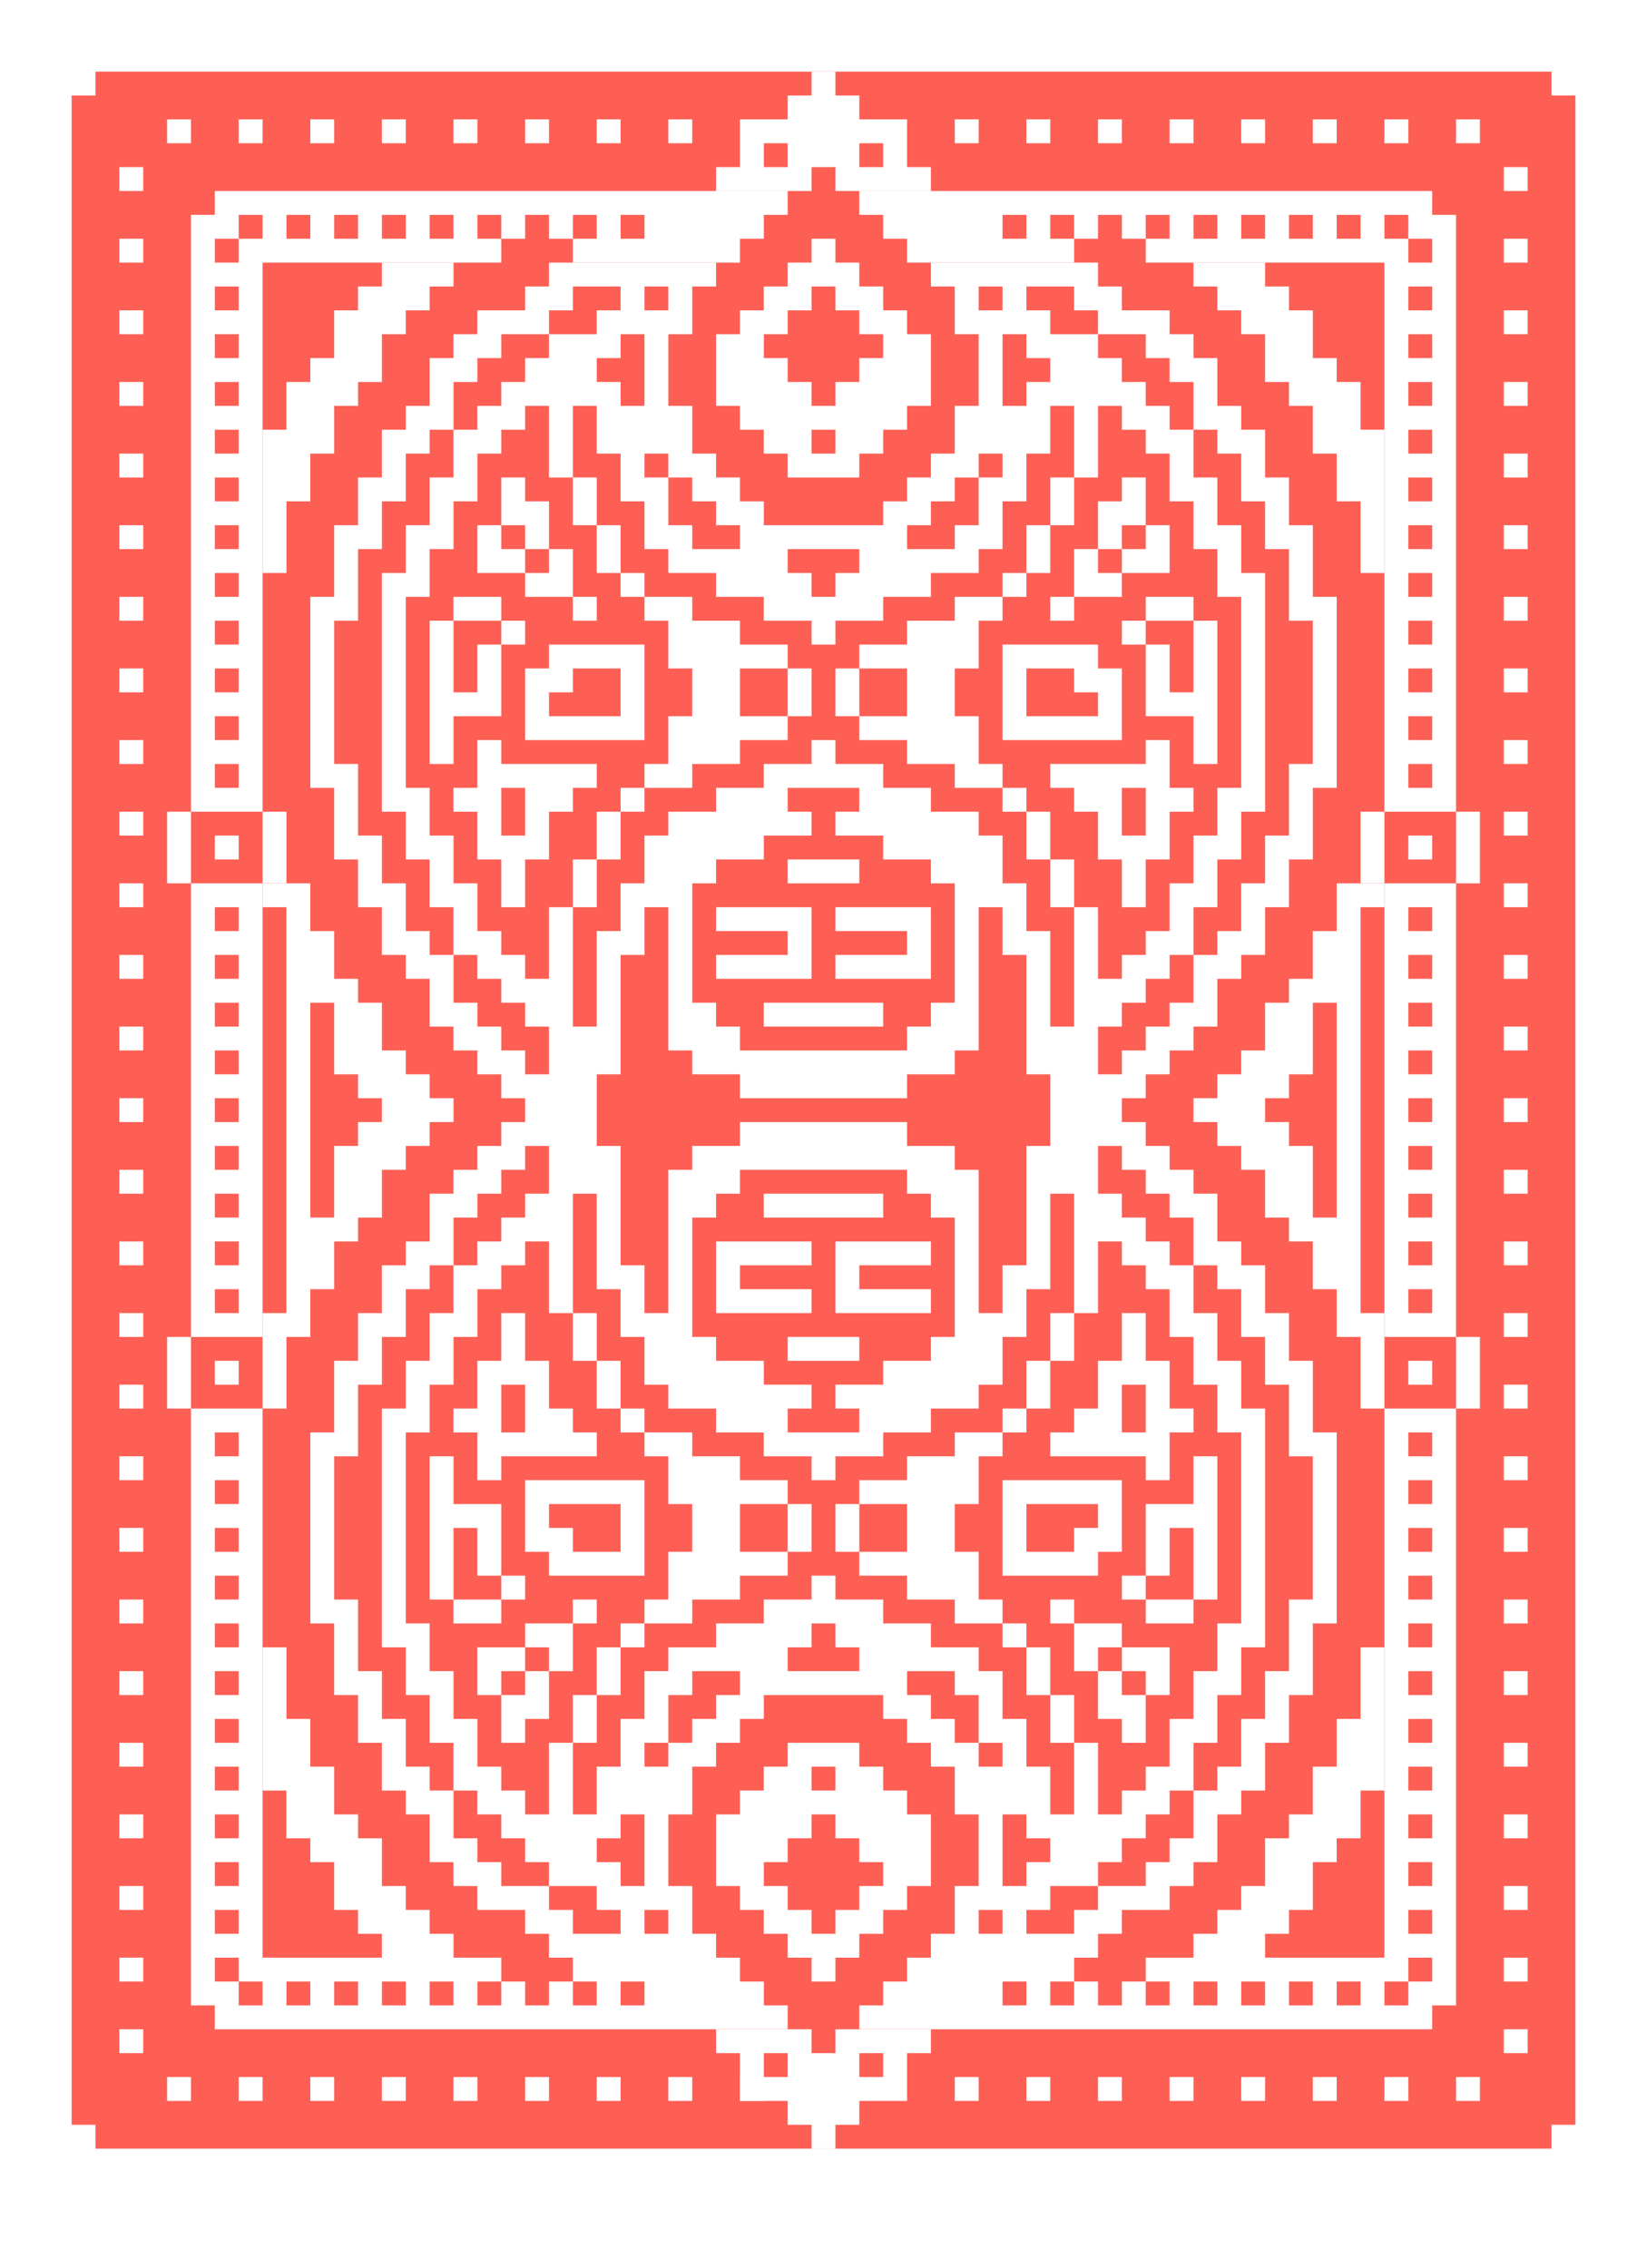 <svg width="69" height="95" viewBox="0 0 69 95" fill="none" xmlns="http://www.w3.org/2000/svg">
<g filter="url(#filter0_d_12_8001)">
<path d="M0 2V91H1V92H2V93H67V92H68V91H69V2H68V1H67V0H2V1H1V2H0Z" fill="white"/>
</g>
<path d="M4 4V3H65V4H66V89H65V90H4V89H3V4H4Z" fill="#FE5F55"/>
<rect x="7" y="5" width="1" height="1" fill="white"/>
<rect x="5" y="7" width="1" height="1" fill="white"/>
<rect x="5" y="10" width="1" height="1" fill="white"/>
<rect x="5" y="13" width="1" height="1" fill="white"/>
<rect x="5" y="16" width="1" height="1" fill="white"/>
<rect x="5" y="19" width="1" height="1" fill="white"/>
<rect x="5" y="22" width="1" height="1" fill="white"/>
<rect x="5" y="25" width="1" height="1" fill="white"/>
<rect x="5" y="28" width="1" height="1" fill="white"/>
<rect x="5" y="31" width="1" height="1" fill="white"/>
<rect x="5" y="34" width="1" height="1" fill="white"/>
<rect x="5" y="37" width="1" height="1" fill="white"/>
<rect x="5" y="40" width="1" height="1" fill="white"/>
<rect x="5" y="43" width="1" height="1" fill="white"/>
<rect x="5" y="46" width="1" height="1" fill="white"/>
<rect x="5" y="49" width="1" height="1" fill="white"/>
<rect x="5" y="52" width="1" height="1" fill="white"/>
<rect x="5" y="55" width="1" height="1" fill="white"/>
<rect x="5" y="58" width="1" height="1" fill="white"/>
<rect x="5" y="61" width="1" height="1" fill="white"/>
<rect x="5" y="64" width="1" height="1" fill="white"/>
<rect x="5" y="67" width="1" height="1" fill="white"/>
<rect x="5" y="70" width="1" height="1" fill="white"/>
<rect x="5" y="73" width="1" height="1" fill="white"/>
<rect x="5" y="76" width="1" height="1" fill="white"/>
<rect x="5" y="79" width="1" height="1" fill="white"/>
<rect x="5" y="82" width="1" height="1" fill="white"/>
<rect x="5" y="85" width="1" height="1" fill="white"/>
<rect x="10" y="5" width="1" height="1" fill="white"/>
<rect x="13" y="5" width="1" height="1" fill="white"/>
<rect x="16" y="5" width="1" height="1" fill="white"/>
<rect x="19" y="5" width="1" height="1" fill="white"/>
<rect x="22" y="5" width="1" height="1" fill="white"/>
<rect x="25" y="5" width="1" height="1" fill="white"/>
<rect x="28" y="5" width="1" height="1" fill="white"/>
<rect x="40" y="5" width="1" height="1" fill="white"/>
<rect x="43" y="5" width="1" height="1" fill="white"/>
<rect x="46" y="5" width="1" height="1" fill="white"/>
<rect x="49" y="5" width="1" height="1" fill="white"/>
<rect x="52" y="5" width="1" height="1" fill="white"/>
<rect x="55" y="5" width="1" height="1" fill="white"/>
<rect x="58" y="5" width="1" height="1" fill="white"/>
<rect x="61" y="5" width="1" height="1" fill="white"/>
<rect x="7" y="87" width="1" height="1" fill="white"/>
<rect x="10" y="87" width="1" height="1" fill="white"/>
<rect x="13" y="87" width="1" height="1" fill="white"/>
<rect x="16" y="87" width="1" height="1" fill="white"/>
<rect x="19" y="87" width="1" height="1" fill="white"/>
<rect x="22" y="87" width="1" height="1" fill="white"/>
<rect x="25" y="87" width="1" height="1" fill="white"/>
<rect x="28" y="87" width="1" height="1" fill="white"/>
<rect x="31" y="87" width="1" height="1" fill="white"/>
<rect x="40" y="87" width="1" height="1" fill="white"/>
<rect x="43" y="87" width="1" height="1" fill="white"/>
<rect x="46" y="87" width="1" height="1" fill="white"/>
<rect x="49" y="87" width="1" height="1" fill="white"/>
<rect x="52" y="87" width="1" height="1" fill="white"/>
<rect x="55" y="87" width="1" height="1" fill="white"/>
<rect x="58" y="87" width="1" height="1" fill="white"/>
<rect x="61" y="87" width="1" height="1" fill="white"/>
<rect x="63" y="85" width="1" height="1" fill="white"/>
<rect x="63" y="82" width="1" height="1" fill="white"/>
<rect x="63" y="79" width="1" height="1" fill="white"/>
<rect x="63" y="76" width="1" height="1" fill="white"/>
<rect x="63" y="73" width="1" height="1" fill="white"/>
<rect x="63" y="70" width="1" height="1" fill="white"/>
<rect x="63" y="67" width="1" height="1" fill="white"/>
<rect x="63" y="64" width="1" height="1" fill="white"/>
<rect x="63" y="61" width="1" height="1" fill="white"/>
<rect x="63" y="58" width="1" height="1" fill="white"/>
<rect x="63" y="55" width="1" height="1" fill="white"/>
<rect x="63" y="52" width="1" height="1" fill="white"/>
<rect x="63" y="49" width="1" height="1" fill="white"/>
<rect x="63" y="46" width="1" height="1" fill="white"/>
<rect x="63" y="43" width="1" height="1" fill="white"/>
<rect x="63" y="40" width="1" height="1" fill="white"/>
<rect x="63" y="37" width="1" height="1" fill="white"/>
<rect x="63" y="34" width="1" height="1" fill="white"/>
<rect x="63" y="31" width="1" height="1" fill="white"/>
<rect x="63" y="28" width="1" height="1" fill="white"/>
<rect x="63" y="25" width="1" height="1" fill="white"/>
<rect x="63" y="22" width="1" height="1" fill="white"/>
<rect x="63" y="19" width="1" height="1" fill="white"/>
<rect x="63" y="16" width="1" height="1" fill="white"/>
<rect x="63" y="13" width="1" height="1" fill="white"/>
<rect x="63" y="10" width="1" height="1" fill="white"/>
<rect x="63" y="7" width="1" height="1" fill="white"/>
<path fill-rule="evenodd" clip-rule="evenodd" d="M38 10V11H45V10H46V9H47V10H48V11H58V34H61V9H60V8H36V9H37V10H38ZM48 10H49V9H48V10ZM45 10V9H44V10H45ZM43 9H42V10H43V9ZM51 9H50V10H51V9ZM52 9H53V10H52V9ZM55 9H54V10H55V9ZM56 9H57V10H56V9ZM59 9H58V10H59V11H60V10H59V9ZM59 12H60V13H59V12ZM60 14H59V15H60V14ZM59 16H60V17H59V16ZM60 18H59V19H60V18ZM59 20H60V21H59V20ZM60 22H59V23H60V22ZM59 24H60V25H59V24ZM60 26H59V27H60V26ZM59 28H60V29H59V28ZM60 30H59V31H60V30ZM59 32H60V33H59V32Z" fill="white"/>
<path fill-rule="evenodd" clip-rule="evenodd" d="M33 8H9V9H8V34H11V11H21V10H22V9H23V10H24V11H31V10H32V9H33V8ZM24 10H25V9H24V10ZM21 10V9H20V10H21ZM9 10H10V11H9V10ZM10 10H11V9H10V10ZM10 12H9V13H10V12ZM9 14H10V15H9V14ZM10 16H9V17H10V16ZM9 18H10V19H9V18ZM10 20H9V21H10V20ZM9 22H10V23H9V22ZM10 24H9V25H10V24ZM9 26H10V27H9V26ZM10 28H9V29H10V28ZM9 30H10V31H9V30ZM10 32H9V33H10V32ZM13 9H12V10H13V9ZM14 9H15V10H14V9ZM17 9H16V10H17V9ZM18 9H19V10H18V9ZM26 9H27V10H26V9Z" fill="white"/>
<path fill-rule="evenodd" clip-rule="evenodd" d="M38 83V82H45V83H44V84H45V83H46V84H47V83H48V84H49V83H48V82H58V59H61V84H60V85H36V84H37V83H38ZM43 83H42V84H43V83ZM51 83H50V84H51V83ZM52 83H53V84H52V83ZM55 83H54V84H55V83ZM56 83H57V84H56V83ZM59 83H58V84H59V83ZM59 83H60V82H59V83ZM60 60H59V61H60V60ZM59 62H60V63H59V62ZM60 64H59V65H60V64ZM59 66H60V67H59V66ZM60 68H59V69H60V68ZM59 70H60V71H59V70ZM60 72H59V73H60V72ZM59 74H60V75H59V74ZM60 76H59V77H60V76ZM59 78H60V79H59V78ZM60 80H59V81H60V80Z" fill="white"/>
<path fill-rule="evenodd" clip-rule="evenodd" d="M33 85H9V84H8V59H11V82H21V83H20V84H21V83H22V84H23V83H24V84H25V83H24V82H31V83H32V84H33V85ZM9 60H10V61H9V60ZM10 62H9V63H10V62ZM9 64H10V65H9V64ZM10 66H9V67H10V66ZM9 68H10V69H9V68ZM10 70H9V71H10V70ZM9 72H10V73H9V72ZM10 74H9V75H10V74ZM9 76H10V77H9V76ZM10 78H9V79H10V78ZM9 80H10V81H9V80ZM10 82H9V83H10V84H11V83H10V82ZM13 83H12V84H13V83ZM14 83H15V84H14V83ZM17 83H16V84H17V83ZM18 83H19V84H18V83ZM26 83H27V84H26V83Z" fill="white"/>
<path fill-rule="evenodd" clip-rule="evenodd" d="M58 37H61V56H58V37ZM59 38H60V39H59V38ZM60 40H59V41H60V40ZM59 42H60V43H59V42ZM60 44H59V45H60V44ZM59 46H60V47H59V46ZM60 48H59V49H60V48ZM59 50H60V51H59V50ZM60 52H59V53H60V52ZM59 54H60V55H59V54Z" fill="white"/>
<path fill-rule="evenodd" clip-rule="evenodd" d="M11 56V37H8V56H11ZM10 38H9V39H10V38ZM9 40H10V41H9V40ZM10 42H9V43H10V42ZM9 44H10V45H9V44ZM10 46H9V47H10V46ZM9 48H10V49H9V48ZM10 50H9V51H10V50ZM9 52H10V53H9V52ZM10 54H9V55H10V54Z" fill="white"/>
<rect x="9" y="57" width="1" height="1" fill="white"/>
<rect x="59" y="57" width="1" height="1" fill="white"/>
<rect x="9" y="35" width="1" height="1" fill="white"/>
<rect x="59" y="35" width="1" height="1" fill="white"/>
<rect x="7" y="34" width="1" height="3" fill="white"/>
<rect x="57" y="34" width="1" height="3" fill="white"/>
<rect x="7" y="56" width="1" height="3" fill="white"/>
<rect x="57" y="56" width="1" height="3" fill="white"/>
<rect x="11" y="34" width="1" height="3" fill="white"/>
<rect x="61" y="34" width="1" height="3" fill="white"/>
<rect x="11" y="56" width="1" height="3" fill="white"/>
<rect x="61" y="56" width="1" height="3" fill="white"/>
<path fill-rule="evenodd" clip-rule="evenodd" d="M35 3H34V4H33V5H31V7H30V8H34V7H35V8H39V7H38V5H36V4H35V3ZM33 7H32V6H33V7ZM36 7H37V6H36V7Z" fill="white"/>
<path fill-rule="evenodd" clip-rule="evenodd" d="M35 90H34V89H33V88H31V86H30V85H34V86H35V85H39V86H38V88H36V89H35V90ZM33 86H32V87H33V86ZM36 86H37V87H36V86Z" fill="white"/>
<path d="M16 11H19V12H18V13H17V14H16V16H15V17H14V19H13V21H12V24H11V18H12V16H13V15H14V13H15V12H16V11Z" fill="white"/>
<path d="M16 82H19V81H18V80H17V79H16V77H15V76H14V74H13V72H12V69H11V75H12V77H13V78H14V80H15V81H16V82Z" fill="white"/>
<path d="M53 11H50V12H51V13H52V14H53V16H54V17H55V19H56V21H57V24H58V18H57V16H56V15H55V13H54V12H53V11Z" fill="white"/>
<path d="M53 82H50V81H51V80H52V79H53V77H54V76H55V74H56V72H57V69H58V75H57V77H56V78H55V80H54V81H53V82Z" fill="white"/>
<path fill-rule="evenodd" clip-rule="evenodd" d="M13 37H11V38H12V55H11V56H13V54H14V52H15V51H16V49H17V48H18V47H19V46H18V45H17V44H16V42H15V41H14V39H13V37ZM14 42H13V51H14V48H15V47H16V46H15V45H14V42Z" fill="white"/>
<path fill-rule="evenodd" clip-rule="evenodd" d="M56 37H58V38H57V55H58V56H56V54H55V52H54V51H53V49H52V48H51V47H50V46H51V45H52V44H53V42H54V41H55V39H56V37ZM55 42H56V51H55V48H54V47H53V46H54V45H55V42Z" fill="white"/>
<path fill-rule="evenodd" clip-rule="evenodd" d="M35 10H34V11H33V12H32V13H31V14H30V17H31V18H32V19H33V20H36V19H37V18H38V17H39V14H38V13H37V12H36V11H35V10ZM34 12V13H33V14H32V15H33V16H34V17H35V16H36V15H37V14H36V13H35V12H34ZM35 18H34V19H35V18Z" fill="white"/>
<path fill-rule="evenodd" clip-rule="evenodd" d="M35 83H34V82H33V81H32V80H31V79H30V76H31V75H32V74H33V73H36V74H37V75H38V76H39V79H38V80H37V81H36V82H35V83ZM34 81V80H33V79H32V78H33V77H34V76H35V77H36V78H37V79H36V80H35V81H34ZM35 75H34V74H35V75Z" fill="white"/>
<path d="M20 24V22H21V23H22V24H20Z" fill="white"/>
<path d="M24 25H22V24H23V23H24V25Z" fill="white"/>
<path d="M24 25H25V26H24V25Z" fill="white"/>
<path d="M23 23H22V22H21V20H22V21H23V23Z" fill="white"/>
<path fill-rule="evenodd" clip-rule="evenodd" d="M18 26V32H19V30H21V27H22V26H21V25H19V26H18ZM19 26H21V27H20V29H19V26Z" fill="white"/>
<path fill-rule="evenodd" clip-rule="evenodd" d="M22 31V28H23V27H27V31H22ZM23 29V30H26V28H24V29H23Z" fill="white"/>
<path fill-rule="evenodd" clip-rule="evenodd" d="M21 31H20V33H19V34H20V36H21V38H22V36H23V34H24V33H25V32H21V31ZM21 33H22V35H21V33Z" fill="white"/>
<path d="M50 26H51V32H50V30H48V27H49V29H50V26Z" fill="white"/>
<path d="M48 26V25H50V26H48Z" fill="white"/>
<path d="M48 26H47V27H48V26Z" fill="white"/>
<path fill-rule="evenodd" clip-rule="evenodd" d="M47 28V31H42V27H46V28H47ZM46 29V30H43V28H45V29H46Z" fill="white"/>
<path d="M48 22H49V24H47V23H48V22Z" fill="white"/>
<path d="M46 23V21H47V20H48V22H47V23H46Z" fill="white"/>
<path d="M45 25V23H46V24H47V25H45Z" fill="white"/>
<path d="M45 25V26H44V25H45Z" fill="white"/>
<path fill-rule="evenodd" clip-rule="evenodd" d="M48 31H49V33H50V34H49V36H48V38H47V36H46V34H45V33H44V32H48V31ZM47 33H48V35H47V33Z" fill="white"/>
<path d="M36 36H33V37H36V36Z" fill="white"/>
<path d="M37 42H32V43H37V42Z" fill="white"/>
<path d="M30 39V38H34V41H30V40H33V39H30Z" fill="white"/>
<path d="M35 38V39H38V40H35V41H39V38H35Z" fill="white"/>
<path d="M25 71V73H24V71H25Z" fill="white"/>
<path d="M26 69V71H25V69H26Z" fill="white"/>
<path d="M27 68V69H26V68H27Z" fill="white"/>
<path fill-rule="evenodd" clip-rule="evenodd" d="M27 68H29V67H31V66H33V65H34V63H33V62H31V61H29V60H27V59H26V57H25V55H24V57H25V59H26V60H27V61H28V63H29V65H28V67H27V68ZM33 63V65H31V63H33Z" fill="white"/>
<path d="M44 57V55H45V57H44Z" fill="white"/>
<path d="M43 59V57H44V59H43Z" fill="white"/>
<path d="M42 60V59H43V60H42Z" fill="white"/>
<path fill-rule="evenodd" clip-rule="evenodd" d="M42 60H40V61H38V62H36V63H35V65H36V66H38V67H40V68H42V69H43V71H44V73H45V71H44V69H43V68H42V67H41V65H40V63H41V61H42V60ZM36 65V63H38V65H36Z" fill="white"/>
<path fill-rule="evenodd" clip-rule="evenodd" d="M20 69V71H21V73H22V72H23V70H24V68H25V67H24V68H22V69H20ZM22 69H23V70H22V69ZM22 70V71H21V70H22Z" fill="white"/>
<path d="M18 67V61H19V63H21V66H20V64H19V67H18Z" fill="white"/>
<path d="M21 67V68H19V67H21Z" fill="white"/>
<path d="M21 67H22V66H21V67Z" fill="white"/>
<path fill-rule="evenodd" clip-rule="evenodd" d="M22 62V65H23V66H27V62H22ZM23 64V63H26V65H24V64H23Z" fill="white"/>
<path fill-rule="evenodd" clip-rule="evenodd" d="M21 62H20V60H19V59H20V57H21V55H22V57H23V59H24V60H25V61H21V62ZM21 60H22V58H21V60Z" fill="white"/>
<path fill-rule="evenodd" clip-rule="evenodd" d="M50 67H51V61H50V63H48V66H47V67H48V68H50V67ZM50 67H48V66H49V64H50V67Z" fill="white"/>
<path fill-rule="evenodd" clip-rule="evenodd" d="M47 65V62H42V66H46V65H47ZM46 64V63H43V65H45V64H46Z" fill="white"/>
<path fill-rule="evenodd" clip-rule="evenodd" d="M48 71H49V69H47V68H45V67H44V68H45V70H46V72H47V73H48V71ZM47 70H46V69H47V70ZM47 70V71H48V70H47Z" fill="white"/>
<path fill-rule="evenodd" clip-rule="evenodd" d="M48 62H49V60H50V59H49V57H48V55H47V57H46V59H45V60H44V61H48V62ZM47 60H48V58H47V60Z" fill="white"/>
<path d="M37 51H32V50H37V51Z" fill="white"/>
<path d="M36 57H33V56H36V57Z" fill="white"/>
<path d="M39 55V54H36V53H39V52H35V55H39Z" fill="white"/>
<path d="M34 55V54H31V53H34V52H30V55H34Z" fill="white"/>
<path fill-rule="evenodd" clip-rule="evenodd" d="M30 11H23V12H22V13H20V14H19V15H18V17H17V18H16V20H15V22H14V25H13V33H14V36H15V38H16V40H17V41H18V43H19V44H20V45H21V46H22V47H21V48H20V49H19V50H18V52H17V53H16V55H15V57H14V60H13V68H14V71H15V73H16V75H17V76H18V78H19V79H20V80H22V81H23V82H30V81H29V79H28V76H29V74H30V73H31V72H32V71H37V72H38V73H39V74H40V76H41V79H40V81H39V82H46V81H47V80H49V79H50V78H51V76H52V75H53V73H54V71H55V68H56V60H55V57H54V55H53V53H52V52H51V50H50V49H49V48H48V47H47V46H48V45H49V44H50V43H51V41H52V40H53V38H54V36H55V33H56V25H55V22H54V20H53V18H52V17H51V15H50V14H49V13H47V12H46V11H39V12H40V14H41V17H40V19H39V20H38V21H37V22H32V21H31V20H30V19H29V17H28V14H29V12H30V11ZM44 45H43V40H42V38H41V44H40V45H38V46H31V45H29V44H28V38H27V40H26V45H25V48H26V53H27V55H28V49H29V48H31V47H38V48H40V49H41V55H42V53H43V48H44V45ZM28 12H27V13H28V12ZM42 12H41V13H42V12ZM45 17V20H44V22H43V24H42V25H40V26H38V27H36V28H35V30H36V31H38V32H40V33H42V34H43V36H44V38H45V43H44V39H43V37H42V35H41V34H39V33H37V32H35V31H34V32H32V33H30V34H28V35H27V37H26V39H25V43H24V38H25V36H26V34H27V33H29V32H31V31H33V30H34V28H33V27H31V26H29V25H27V24H26V22H25V20H24V17H25V19H26V21H27V23H28V24H30V25H32V26H34V27H35V26H37V25H39V24H41V23H42V21H43V19H44V17H45ZM24 20V22H25V24H26V25H27V26H28V28H29V30H28V32H27V33H26V34H25V36H24V38H23V41H22V40H21V39H20V37H19V35H18V33H17V25H18V23H19V21H20V19H21V18H22V17H23V20H24ZM33 28V30H31V28H33ZM45 38V36H44V34H43V33H42V32H41V30H40V28H41V26H42V25H43V24H44V22H45V20H46V17H47V18H48V19H49V21H50V23H51V25H52V33H51V35H50V37H49V39H48V40H47V41H46V38H45ZM36 30V28H38V30H36ZM27 19H28V20H27V19ZM28 20H29V21H30V22H31V23H29V22H28V20ZM42 19H41V20H40V21H39V22H38V23H40V22H41V20H42V19ZM27 14H26V15H25V16H26V17H27V14ZM42 14H43V15H44V16H43V17H42V14ZM36 24V23H33V24H34V25H35V24H36ZM43 13V12H45V13H46V14H44V13H43ZM50 18H49V17H48V16H47V15H46V14H48V15H49V16H50V18ZM50 40V38H51V36H52V34H53V24H52V22H51V20H50V18H51V19H52V21H53V23H54V26H55V32H54V35H53V37H52V39H51V40H50ZM50 40V42H49V43H48V44H47V45H46V43H47V42H48V41H49V40H50ZM21 17V16H22V15H23V14H25V13H26V12H24V13H23V14H21V15H20V16H19V18H18V19H17V21H16V23H15V26H14V32H15V35H16V37H17V39H18V40H19V42H20V43H21V44H22V45H23V43H22V42H21V41H20V40H19V38H18V36H17V34H16V24H17V22H18V20H19V18H20V17H21ZM33 34V33H36V34H35V35H37V36H39V37H40V42H39V43H38V44H31V43H30V42H29V37H30V36H32V35H34V34H33ZM28 81H27V80H28V81ZM42 81H41V80H42V81ZM45 76V73H46V76H47V75H48V74H49V72H50V70H51V68H52V60H51V58H50V56H49V54H48V53H47V52H46V55H45V50H44V54H43V56H42V58H41V59H39V60H37V61H35V62H34V61H32V60H30V59H28V58H27V56H26V54H25V50H24V55H23V52H22V53H21V54H20V56H19V58H18V60H17V68H18V70H19V72H20V74H21V75H22V76H23V73H24V76H25V74H26V72H27V70H28V69H30V68H32V67H34V66H35V67H37V68H39V69H41V70H42V72H43V74H44V76H45ZM27 74H28V73H29V72H30V71H31V70H29V71H28V73H27V74ZM42 74H41V73H42V74ZM41 73H40V72H39V71H38V70H40V71H41V73ZM27 79H26V78H25V77H26V76H27V79ZM42 79H43V78H44V77H43V76H42V79ZM36 69V70H33V69H34V68H35V69H36ZM43 80V81H45V80H46V79H48V78H49V77H50V75H51V74H52V72H53V70H54V67H55V61H54V58H53V56H52V54H51V53H50V51H49V50H48V49H47V48H46V50H47V51H48V52H49V53H50V55H51V57H52V59H53V69H52V71H51V73H50V75H49V76H48V77H47V78H46V79H44V80H43ZM21 76V77H22V78H23V79H21V78H20V77H19V75H20V76H21ZM19 73V75H18V74H17V72H16V70H15V67H14V61H15V58H16V56H17V54H18V53H19V55H18V57H17V59H16V69H17V71H18V73H19ZM19 53V51H20V50H21V49H22V48H23V50H22V51H21V52H20V53H19ZM23 80V79H25V80H26V81H24V80H23ZM33 59V60H36V59H35V58H37V57H39V56H40V51H39V50H38V49H31V50H30V51H29V56H30V57H32V58H34V59H33Z" fill="white"/>
<defs>
<filter id="filter0_d_12_8001" x="0" y="0" width="69" height="95" filterUnits="userSpaceOnUse" color-interpolation-filters="sRGB">
<feFlood flood-opacity="0" result="BackgroundImageFix"/>
<feColorMatrix in="SourceAlpha" type="matrix" values="0 0 0 0 0 0 0 0 0 0 0 0 0 0 0 0 0 0 127 0" result="hardAlpha"/>
<feOffset dy="2"/>
<feComposite in2="hardAlpha" operator="out"/>
<feColorMatrix type="matrix" values="0 0 0 0 0 0 0 0 0 0 0 0 0 0 0 0 0 0 0.4 0"/>
<feBlend mode="normal" in2="BackgroundImageFix" result="effect1_dropShadow_12_8001"/>
<feBlend mode="normal" in="SourceGraphic" in2="effect1_dropShadow_12_8001" result="shape"/>
</filter>
</defs>
</svg>
